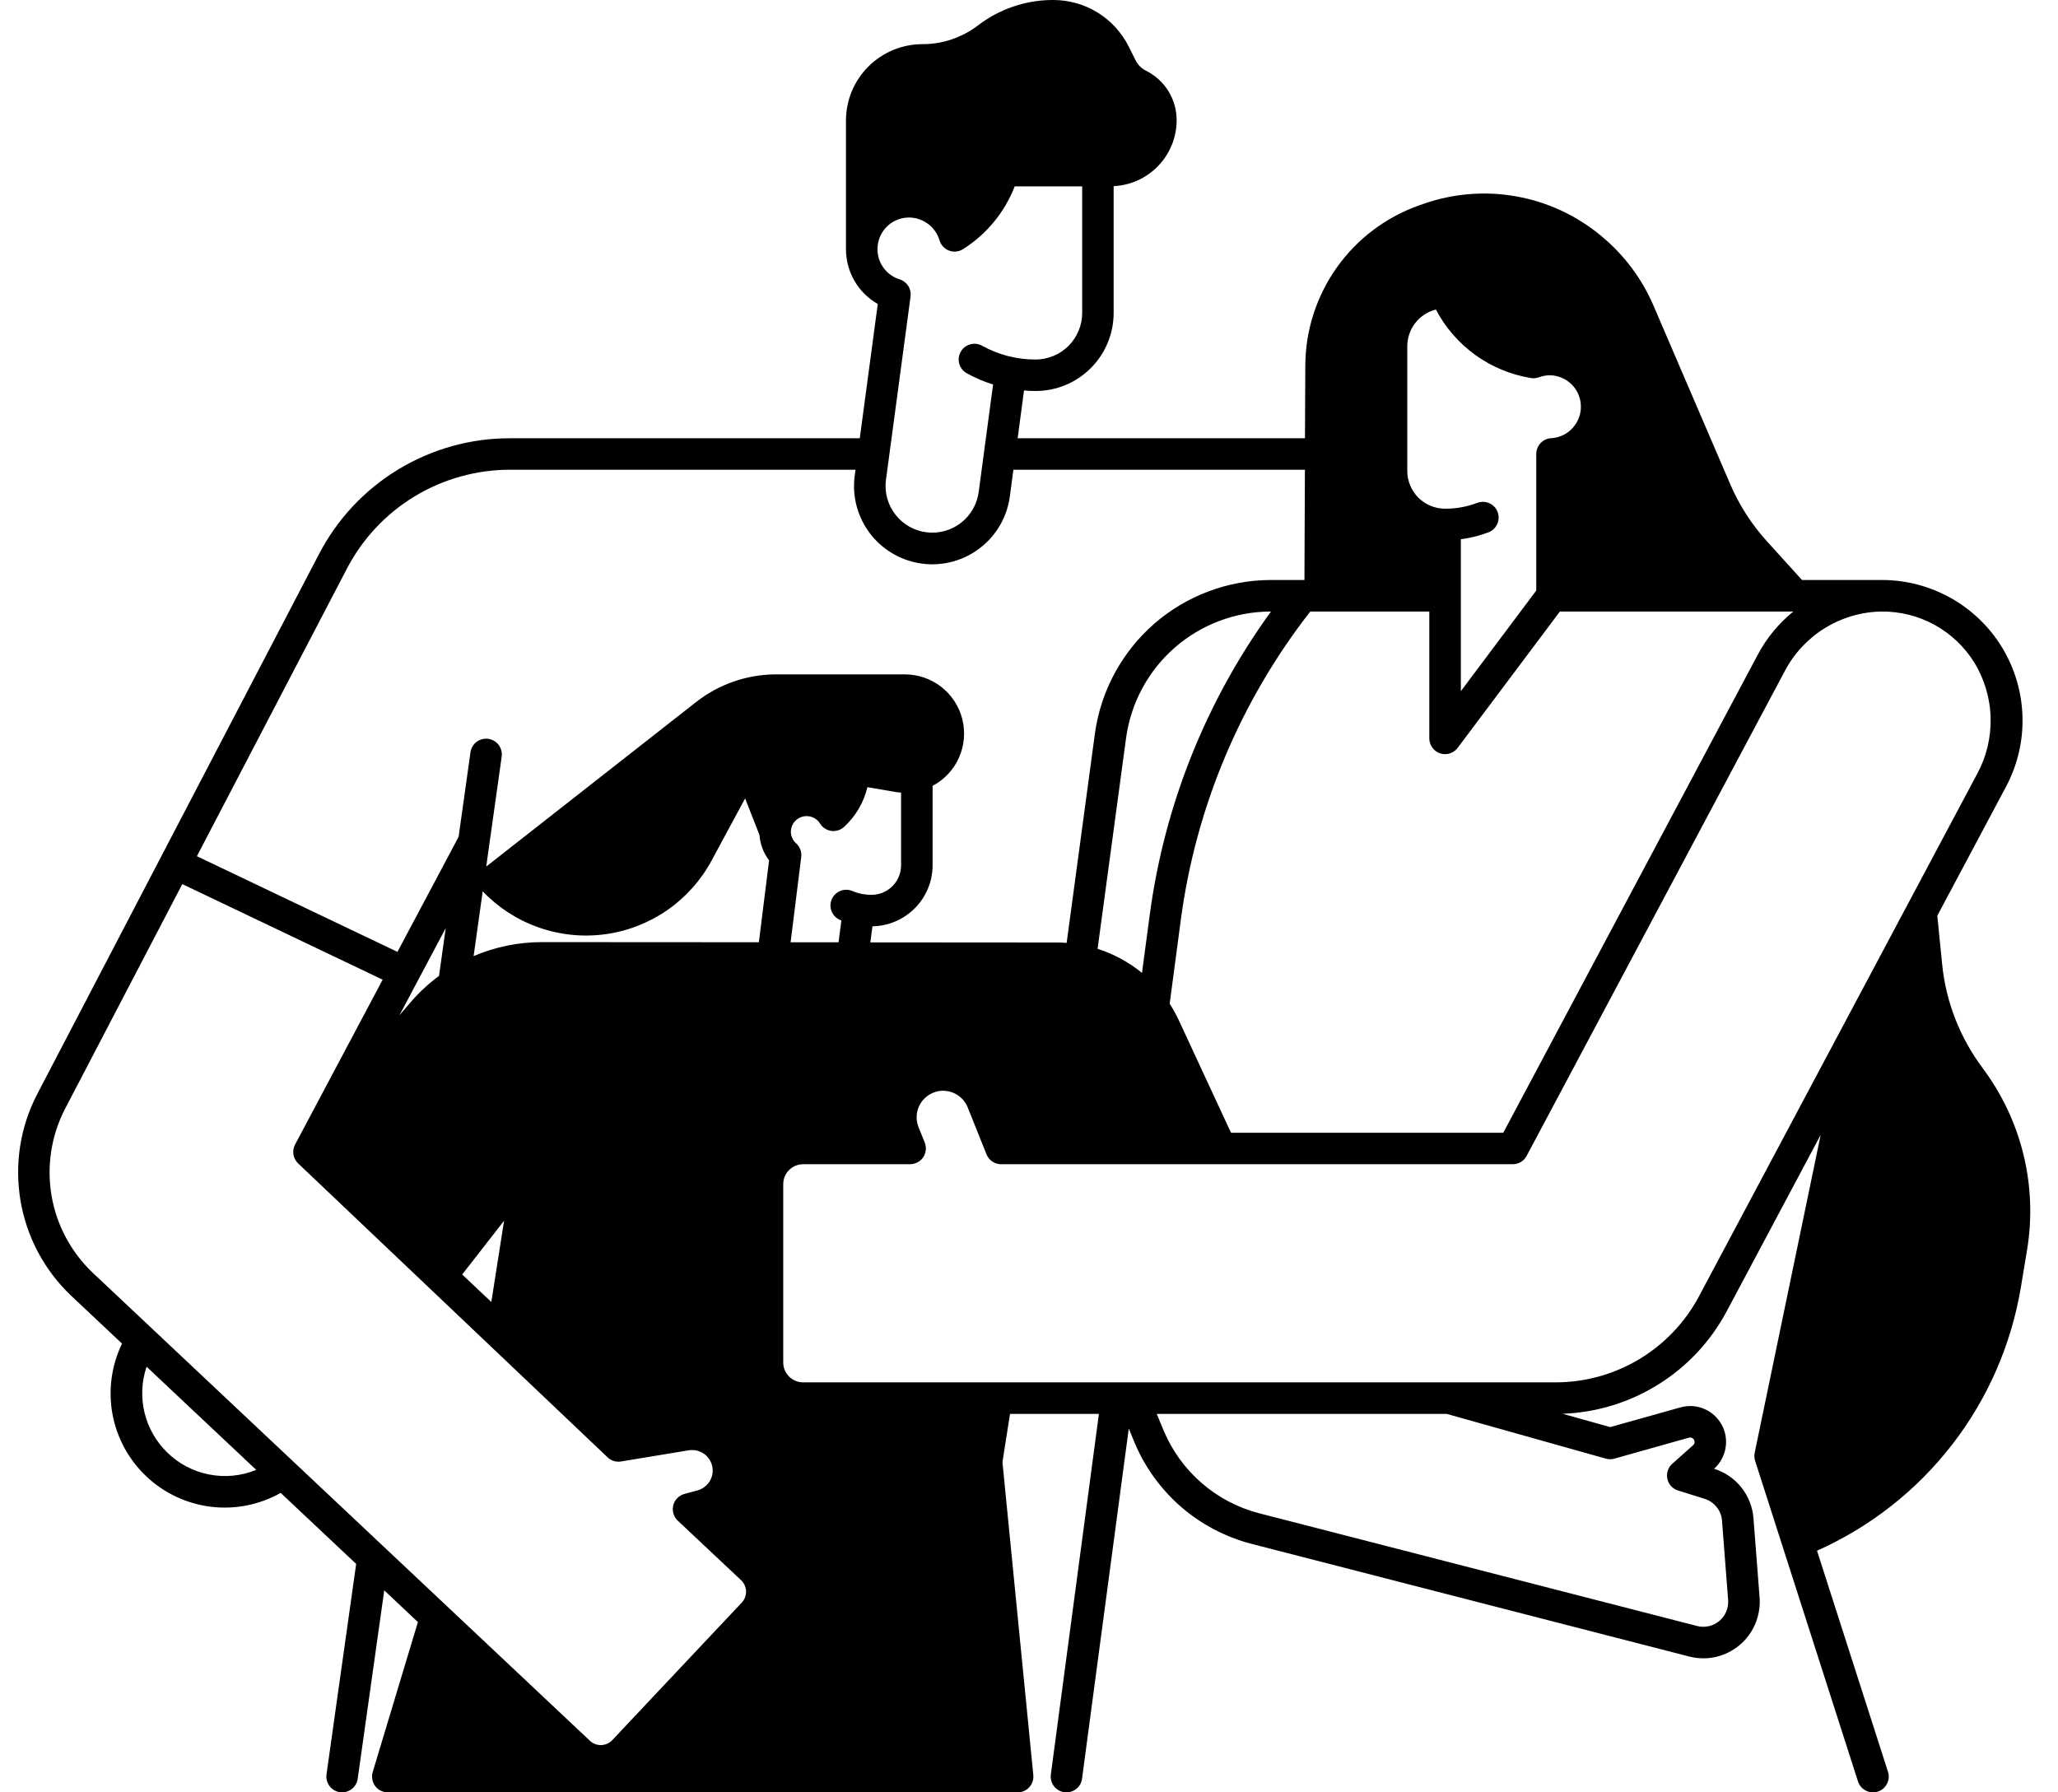 <svg width="31" height="27" viewBox="0 0 31 27" fill="none" xmlns="http://www.w3.org/2000/svg">
<path d="M29.864 16.088C29.523 15.633 29.312 15.093 29.255 14.527L29.182 13.794L30.218 11.849C30.389 11.527 30.475 11.165 30.465 10.8C30.456 10.434 30.352 10.078 30.164 9.764C29.976 9.451 29.71 9.192 29.392 9.012C29.073 8.832 28.714 8.737 28.349 8.737H27.144L26.618 8.157C26.386 7.901 26.197 7.608 26.061 7.29C25.758 6.584 25.217 5.323 24.903 4.595C24.729 4.193 24.462 3.838 24.125 3.559C24.118 3.553 24.112 3.548 24.105 3.542C23.739 3.242 23.303 3.04 22.837 2.958C22.371 2.875 21.891 2.914 21.445 3.07C21.422 3.078 21.399 3.087 21.373 3.095C20.875 3.272 20.443 3.598 20.137 4.029C19.831 4.46 19.665 4.974 19.662 5.503L19.657 6.602H15.329L15.425 5.882C15.483 5.887 15.541 5.89 15.6 5.89C15.912 5.89 16.211 5.766 16.431 5.545C16.651 5.325 16.775 5.026 16.775 4.714V2.804C17.031 2.792 17.272 2.682 17.448 2.497C17.625 2.312 17.724 2.066 17.724 1.81C17.724 1.656 17.681 1.504 17.6 1.373C17.518 1.241 17.402 1.135 17.264 1.066C17.194 1.031 17.138 0.975 17.104 0.905L17.005 0.707C16.9 0.495 16.738 0.316 16.537 0.191C16.335 0.066 16.103 -0 15.866 4.33722e-07H15.841C15.44 0.004 15.052 0.138 14.734 0.381C14.614 0.473 14.479 0.544 14.336 0.593C14.194 0.641 14.044 0.666 13.893 0.665C13.588 0.666 13.296 0.787 13.08 1.003C12.864 1.218 12.743 1.511 12.743 1.816V3.753C12.743 3.921 12.787 4.086 12.871 4.231C12.955 4.376 13.076 4.496 13.222 4.579L12.951 6.602H7.687C7.092 6.6 6.509 6.763 6 7.071C5.492 7.379 5.078 7.821 4.804 8.349L0.56 16.483C0.304 16.977 0.216 17.54 0.309 18.087C0.401 18.635 0.67 19.138 1.073 19.52L1.838 20.24C1.679 20.57 1.628 20.942 1.694 21.302C1.761 21.662 1.94 21.992 2.207 22.243C2.474 22.494 2.814 22.653 3.177 22.698C3.541 22.742 3.909 22.669 4.228 22.489L5.365 23.559L4.918 26.73C4.91 26.792 4.926 26.855 4.964 26.905C5.002 26.956 5.058 26.989 5.12 26.998C5.131 26.999 5.142 27 5.153 27C5.211 27 5.266 26.979 5.309 26.942C5.352 26.904 5.38 26.852 5.388 26.796L5.788 23.957L6.295 24.435L5.614 26.695C5.605 26.724 5.602 26.756 5.606 26.787C5.609 26.818 5.618 26.848 5.633 26.875C5.647 26.903 5.667 26.927 5.691 26.947C5.715 26.966 5.743 26.981 5.773 26.99C5.792 26.996 5.811 26.999 5.831 26.999C5.831 26.999 15.345 27 15.352 26.999C15.415 26.993 15.473 26.962 15.512 26.913C15.552 26.865 15.571 26.802 15.565 26.74L15.1 22.026L15.214 21.299H16.553L15.829 26.731C15.825 26.762 15.827 26.794 15.835 26.824C15.843 26.854 15.857 26.882 15.876 26.907C15.895 26.932 15.918 26.952 15.945 26.968C15.972 26.984 16.002 26.994 16.033 26.998C16.064 27.002 16.095 27 16.125 26.992C16.155 26.984 16.184 26.97 16.208 26.951C16.233 26.932 16.254 26.909 16.27 26.882C16.285 26.855 16.295 26.825 16.299 26.794L17.003 21.519L17.088 21.727C17.244 22.1 17.484 22.432 17.789 22.698C18.095 22.963 18.457 23.154 18.849 23.256L25.445 24.954C25.516 24.972 25.588 24.981 25.661 24.981C25.778 24.981 25.893 24.956 26 24.909C26.107 24.861 26.203 24.793 26.282 24.707C26.361 24.621 26.422 24.52 26.46 24.409C26.498 24.299 26.514 24.182 26.505 24.066L26.413 22.872C26.4 22.703 26.337 22.541 26.231 22.407C26.125 22.274 25.982 22.176 25.819 22.126H25.819C25.91 22.044 25.971 21.934 25.992 21.814C26.013 21.693 25.993 21.569 25.934 21.462C25.875 21.355 25.782 21.27 25.669 21.223C25.556 21.175 25.431 21.168 25.313 21.201L24.254 21.498L23.538 21.297C24.05 21.279 24.548 21.126 24.982 20.854C25.417 20.583 25.772 20.201 26.012 19.749L27.425 17.096L26.431 21.886C26.423 21.926 26.425 21.968 26.438 22.007L27.987 26.835C27.997 26.865 28.012 26.892 28.032 26.916C28.052 26.94 28.077 26.959 28.105 26.974C28.133 26.988 28.163 26.997 28.194 26.999C28.225 27.002 28.256 26.998 28.286 26.989C28.315 26.979 28.343 26.964 28.367 26.944C28.39 26.924 28.41 26.899 28.424 26.871C28.438 26.843 28.447 26.813 28.45 26.782C28.452 26.751 28.449 26.72 28.439 26.69L27.37 23.36C28.171 23.003 28.87 22.454 29.406 21.761C29.942 21.069 30.297 20.254 30.441 19.39L30.533 18.835C30.613 18.355 30.595 17.865 30.48 17.393C30.365 16.921 30.155 16.477 29.863 16.088H29.864ZM21.198 5.215C21.199 5.088 21.241 4.965 21.319 4.865C21.397 4.765 21.506 4.694 21.629 4.663C21.771 4.933 21.974 5.167 22.221 5.346C22.469 5.525 22.755 5.644 23.056 5.694C23.067 5.696 23.077 5.697 23.088 5.698C23.098 5.699 23.108 5.698 23.117 5.697C23.141 5.696 23.164 5.69 23.186 5.682C23.238 5.663 23.293 5.653 23.348 5.653C23.47 5.655 23.587 5.705 23.674 5.791C23.761 5.878 23.811 5.994 23.813 6.117C23.816 6.239 23.771 6.358 23.688 6.448C23.606 6.539 23.491 6.593 23.369 6.601C23.308 6.603 23.25 6.629 23.207 6.674C23.165 6.718 23.141 6.777 23.141 6.838V8.896L22.005 10.412V8.123C22.147 8.105 22.287 8.07 22.421 8.019C22.48 7.997 22.527 7.952 22.553 7.895C22.579 7.837 22.581 7.772 22.559 7.713C22.537 7.654 22.492 7.607 22.435 7.581C22.377 7.555 22.312 7.553 22.253 7.575C22.098 7.634 21.933 7.664 21.767 7.663C21.616 7.663 21.472 7.603 21.365 7.497C21.259 7.39 21.198 7.246 21.198 7.095L21.198 5.215ZM19.737 9.212H21.53V11.124C21.53 11.173 21.546 11.222 21.575 11.262C21.604 11.303 21.645 11.333 21.692 11.349C21.739 11.364 21.79 11.365 21.838 11.35C21.885 11.335 21.927 11.306 21.957 11.266L23.497 9.212H27.013C26.794 9.39 26.612 9.61 26.479 9.86L22.644 17.064H18.543L17.755 15.366C17.715 15.281 17.67 15.198 17.619 15.12L17.788 13.848C18.014 12.157 18.687 10.557 19.737 9.212ZM7.593 18.389L7.401 19.613L6.962 19.199L7.593 18.389ZM6.017 15.294L6.714 13.981L6.613 14.701C6.445 14.825 6.293 14.968 6.16 15.127L6.017 15.294ZM7.134 14.403L7.271 13.427C7.505 13.672 7.794 13.859 8.114 13.971C8.434 14.084 8.776 14.119 9.113 14.074C9.449 14.029 9.769 13.905 10.049 13.712C10.328 13.519 10.557 13.263 10.718 12.965L11.224 12.027L11.44 12.578C11.45 12.717 11.5 12.849 11.585 12.96L11.431 14.194L8.161 14.192C7.808 14.192 7.459 14.264 7.134 14.403ZM11.991 12.703C11.967 12.681 11.947 12.655 11.934 12.624C11.92 12.595 11.913 12.562 11.913 12.529C11.914 12.467 11.938 12.407 11.983 12.363C12.027 12.319 12.086 12.294 12.149 12.294H12.15C12.19 12.294 12.23 12.304 12.266 12.324C12.302 12.344 12.332 12.372 12.353 12.407C12.372 12.437 12.396 12.462 12.426 12.481C12.455 12.499 12.488 12.512 12.523 12.517C12.557 12.521 12.592 12.518 12.626 12.508C12.659 12.497 12.689 12.48 12.715 12.456C12.889 12.296 13.011 12.088 13.066 11.858L13.481 11.929C13.511 11.934 13.542 11.938 13.573 11.94V13.034C13.573 13.152 13.526 13.266 13.443 13.349C13.359 13.433 13.245 13.48 13.127 13.48C13.028 13.48 12.93 13.461 12.839 13.422C12.781 13.398 12.716 13.397 12.658 13.421C12.6 13.444 12.553 13.49 12.528 13.548C12.504 13.606 12.503 13.671 12.527 13.73C12.551 13.788 12.597 13.834 12.655 13.859C12.661 13.862 12.668 13.864 12.674 13.866L12.631 14.195L11.909 14.195L12.069 12.91C12.074 12.872 12.069 12.833 12.056 12.797C12.042 12.761 12.02 12.729 11.991 12.703ZM16.533 14.294L16.963 11.112C17.036 10.587 17.296 10.105 17.695 9.756C18.095 9.407 18.607 9.214 19.137 9.212H19.145C18.166 10.561 17.538 12.133 17.318 13.786L17.202 14.656C17.004 14.494 16.777 14.371 16.533 14.293L16.533 14.294ZM13.218 3.753C13.217 3.63 13.265 3.511 13.351 3.422C13.436 3.333 13.553 3.281 13.677 3.277C13.68 3.277 13.682 3.277 13.685 3.277H13.694C13.797 3.277 13.897 3.311 13.98 3.373C14.062 3.434 14.122 3.521 14.152 3.62C14.162 3.655 14.18 3.687 14.205 3.714C14.23 3.741 14.261 3.762 14.296 3.775C14.33 3.788 14.367 3.793 14.403 3.789C14.44 3.785 14.475 3.773 14.506 3.753C14.861 3.529 15.134 3.197 15.285 2.807H16.301V4.714C16.301 4.9 16.227 5.078 16.096 5.21C15.964 5.341 15.786 5.415 15.6 5.416C15.457 5.416 15.315 5.398 15.176 5.362C15.043 5.327 14.914 5.275 14.793 5.208C14.766 5.193 14.736 5.183 14.705 5.18C14.674 5.176 14.643 5.179 14.613 5.188C14.583 5.196 14.555 5.211 14.53 5.23C14.506 5.249 14.486 5.273 14.471 5.301C14.456 5.328 14.446 5.358 14.442 5.389C14.439 5.42 14.441 5.451 14.45 5.481C14.459 5.511 14.473 5.539 14.492 5.563C14.512 5.588 14.536 5.608 14.563 5.623C14.689 5.693 14.821 5.749 14.959 5.792L14.743 7.405C14.72 7.59 14.625 7.759 14.478 7.874C14.332 7.989 14.145 8.041 13.96 8.019C13.775 7.997 13.606 7.903 13.491 7.756C13.375 7.61 13.322 7.424 13.344 7.239L13.716 4.466C13.723 4.41 13.711 4.354 13.681 4.307C13.651 4.26 13.605 4.225 13.552 4.208C13.455 4.178 13.37 4.118 13.31 4.036C13.249 3.954 13.217 3.855 13.218 3.753ZM5.224 8.569C5.458 8.118 5.812 7.74 6.246 7.477C6.681 7.214 7.179 7.075 7.687 7.076H12.887L12.873 7.178C12.854 7.332 12.866 7.488 12.907 7.637C12.949 7.786 13.019 7.926 13.114 8.048C13.307 8.294 13.59 8.454 13.9 8.492C14.21 8.53 14.523 8.443 14.769 8.25C15.016 8.058 15.175 7.775 15.213 7.465L15.265 7.076H19.656L19.649 8.737H19.137C18.492 8.74 17.869 8.975 17.383 9.399C16.898 9.824 16.581 10.41 16.493 11.049L16.067 14.204C16.02 14.2 15.974 14.198 15.927 14.198L13.11 14.196L13.142 13.954C13.383 13.95 13.613 13.851 13.783 13.679C13.953 13.507 14.048 13.275 14.048 13.034V11.838C14.224 11.745 14.364 11.596 14.445 11.414C14.526 11.232 14.544 11.029 14.496 10.836C14.448 10.643 14.337 10.471 14.18 10.348C14.023 10.226 13.83 10.159 13.631 10.159H11.687C11.252 10.16 10.831 10.306 10.489 10.573L7.324 13.054L7.557 11.398C7.566 11.336 7.549 11.273 7.512 11.222C7.474 11.172 7.418 11.139 7.355 11.13C7.293 11.121 7.23 11.138 7.179 11.175C7.129 11.213 7.096 11.27 7.087 11.332L6.908 12.606L5.987 14.339L2.966 12.898L5.224 8.569ZM2.514 21.875C2.347 21.711 2.23 21.503 2.176 21.276C2.122 21.048 2.133 20.81 2.208 20.588L3.859 22.142C3.634 22.235 3.386 22.259 3.146 22.211C2.907 22.164 2.687 22.047 2.514 21.875ZM10.508 22.451L10.317 22.503C10.258 22.518 10.206 22.554 10.172 22.605C10.142 22.651 10.129 22.707 10.136 22.762C10.143 22.818 10.168 22.869 10.209 22.907L11.164 23.805C11.209 23.848 11.236 23.908 11.238 23.971C11.24 24.034 11.217 24.095 11.174 24.141L9.223 26.213C9.18 26.259 9.12 26.286 9.057 26.288C8.994 26.29 8.933 26.267 8.887 26.224L1.398 19.174C1.07 18.863 0.851 18.454 0.776 18.009C0.701 17.563 0.772 17.105 0.98 16.703L2.746 13.318L5.764 14.758L4.445 17.241C4.42 17.288 4.412 17.34 4.42 17.392C4.428 17.443 4.454 17.49 4.491 17.526L9.153 21.954C9.179 21.98 9.211 21.998 9.246 22.009C9.281 22.019 9.318 22.022 9.354 22.016L10.376 21.847C10.434 21.838 10.493 21.845 10.547 21.868C10.601 21.891 10.648 21.929 10.681 21.977C10.709 22.018 10.727 22.065 10.733 22.114C10.739 22.163 10.734 22.212 10.717 22.259C10.7 22.305 10.672 22.347 10.635 22.38C10.599 22.414 10.555 22.438 10.508 22.451ZM24.189 21.973C24.231 21.985 24.276 21.985 24.318 21.973L25.441 21.657C25.451 21.654 25.462 21.654 25.472 21.656C25.482 21.658 25.491 21.662 25.5 21.669C25.508 21.675 25.515 21.683 25.519 21.692C25.523 21.701 25.526 21.712 25.526 21.722C25.526 21.731 25.524 21.74 25.52 21.749C25.516 21.757 25.511 21.765 25.503 21.771L25.19 22.05C25.158 22.078 25.135 22.113 25.122 22.153C25.109 22.193 25.107 22.236 25.116 22.277C25.124 22.318 25.144 22.356 25.172 22.387C25.201 22.418 25.236 22.441 25.277 22.453L25.677 22.578C25.749 22.601 25.812 22.644 25.859 22.703C25.906 22.762 25.934 22.833 25.939 22.908L26.031 24.102C26.036 24.162 26.026 24.221 26.003 24.276C25.98 24.331 25.944 24.38 25.898 24.419C25.852 24.457 25.798 24.484 25.74 24.497C25.681 24.51 25.621 24.509 25.563 24.494L18.967 22.796C18.646 22.713 18.35 22.557 18.1 22.34C17.85 22.123 17.654 21.851 17.526 21.545L17.424 21.299H21.793L24.189 21.973ZM14.577 16.683L14.86 17.389C14.877 17.433 14.908 17.471 14.947 17.497C14.986 17.524 15.033 17.538 15.08 17.538H22.787C22.83 17.538 22.872 17.526 22.909 17.504C22.946 17.482 22.976 17.45 22.996 17.412L26.881 10.116C27.02 9.848 27.229 9.623 27.485 9.464C27.741 9.305 28.035 9.218 28.337 9.212C28.616 9.209 28.892 9.277 29.138 9.411C29.383 9.546 29.59 9.741 29.738 9.978C29.892 10.23 29.978 10.519 29.985 10.815C29.992 11.11 29.922 11.403 29.78 11.662L25.593 19.526C25.385 19.918 25.073 20.246 24.692 20.475C24.312 20.703 23.876 20.824 23.432 20.824H12.098C12.018 20.824 11.942 20.793 11.886 20.736C11.829 20.68 11.798 20.604 11.798 20.524V17.838C11.798 17.758 11.829 17.682 11.886 17.626C11.942 17.57 12.018 17.538 12.098 17.538H13.7C13.755 17.539 13.809 17.522 13.854 17.489C13.895 17.458 13.924 17.414 13.938 17.364C13.952 17.314 13.949 17.261 13.93 17.213L13.836 16.979C13.815 16.926 13.805 16.869 13.808 16.812C13.81 16.755 13.825 16.7 13.851 16.649C13.877 16.598 13.914 16.553 13.959 16.518C14.003 16.483 14.055 16.457 14.11 16.443C14.204 16.42 14.303 16.431 14.389 16.476C14.475 16.52 14.542 16.593 14.577 16.683H14.577Z" fill="black"/>
</svg>
